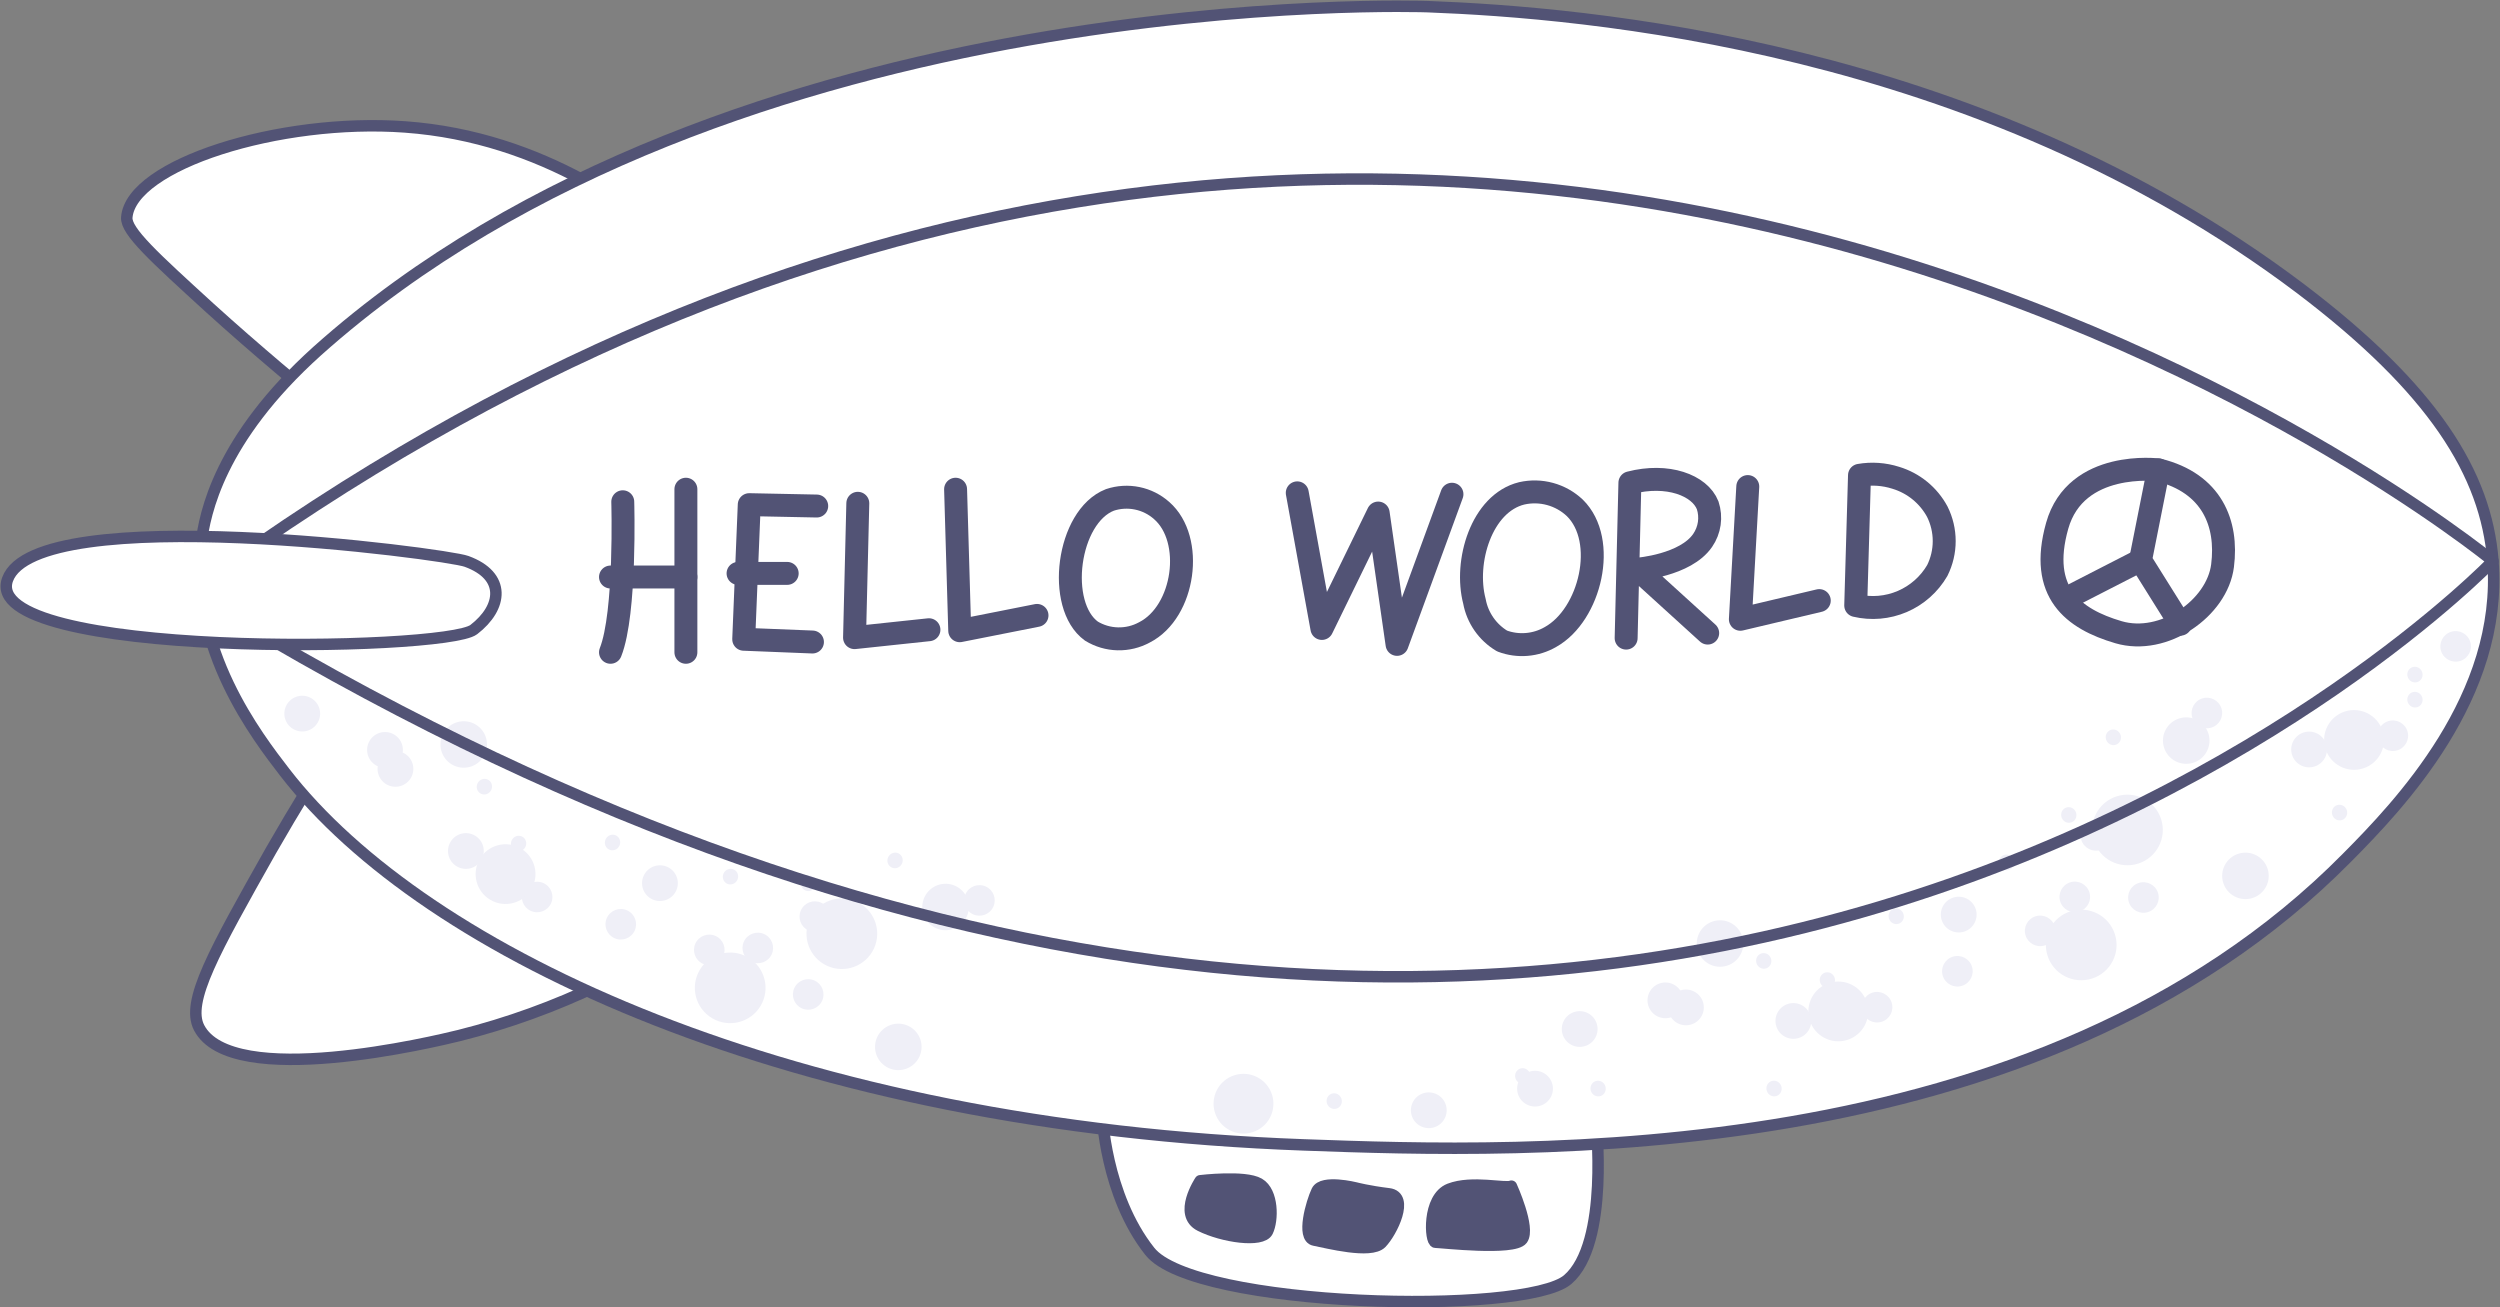 <svg width="218" height="114" viewBox="0 0 218 114" fill="none" xmlns="http://www.w3.org/2000/svg">
<rect x="0" y="0" width="218" height="114" fill="#808080" stroke="none"/>
<g clip-path="url(#clip0_2786_2)">
<path d="M60.225 22.434C56.16 18.704 47.46 11.944 35.318 11.069C24.36 10.271 11.429 14.351 11.056 18.956C10.958 20.159 13.424 22.401 18.3 26.853C22.365 30.539 26.409 33.887 29.335 36.315L60.225 22.434Z" fill="white" stroke="#525375" stroke-linecap="round" stroke-linejoin="round"/>
<path d="M96.102 97.09C96.102 97.09 96.354 104.189 100.266 109.122C104.178 114.055 133.009 114.733 136.701 111.583C140.394 108.433 139.156 97.626 139.156 97.626L96.102 97.09Z" fill="white" stroke="#525375" stroke-linecap="round" stroke-linejoin="round"/>
<path d="M104.661 102.963C104.661 102.963 102.699 105.895 104.661 106.879C106.622 107.864 110.042 108.356 110.524 107.382C111.006 106.409 111.028 103.937 109.79 103.215C108.552 102.493 104.661 102.963 104.661 102.963Z" fill="#525375" stroke="#525375" stroke-linecap="round" stroke-linejoin="round"/>
<path d="M118.205 103.587C118.205 103.587 115.311 102.865 114.84 103.85C114.369 104.834 113.481 107.919 114.61 108.137C115.739 108.356 119.53 109.341 120.451 108.389C121.371 107.437 122.906 104.32 121.109 104.101C119.312 103.882 118.205 103.587 118.205 103.587Z" fill="#525375" stroke="#525375" stroke-linecap="round" stroke-linejoin="round"/>
<path d="M131.793 103.434C131.289 103.686 128.352 102.931 126.402 103.685C124.451 104.44 124.703 108.324 125.174 108.324C125.645 108.324 132.011 109.056 132.735 108.072C133.458 107.087 131.793 103.434 131.793 103.434Z" fill="#525375" stroke="#525375" stroke-linecap="round" stroke-linejoin="round"/>
<path d="M63.437 79.03C56.492 84.335 48.533 88.169 40.051 90.296C37.969 90.81 20.195 95.098 17.357 89.607C16.196 87.332 18.684 82.946 23.626 74.173C25.818 70.356 27.757 67.227 29.214 65.018L63.437 79.03Z" fill="white" stroke="#525375" stroke-linecap="round" stroke-linejoin="round"/>
<path d="M27.669 30.605C63.754 -1.652 124.484 0.58 124.484 0.58C138.028 1.094 172.381 3.861 200.62 25.18C212.159 33.931 216.783 41.282 217.386 48.917C218.295 60.719 209.222 70.191 204.652 74.796C177.641 102.142 132.8 100.535 113.7 99.835C69.265 98.227 37.093 83.23 24.831 67.347C22.431 64.23 16.535 56.617 17.543 47.342C17.861 44.815 19.088 38.328 27.669 30.605Z" fill="white" stroke="#525375" stroke-linecap="round" stroke-linejoin="round"/>
<path d="M38.593 64.072C39.062 63.055 40.267 62.61 41.285 63.077C42.304 63.545 42.749 64.748 42.28 65.764C41.812 66.781 40.606 67.227 39.588 66.759C38.57 66.292 38.125 65.089 38.593 64.072Z" fill="#EFEFF7"/>
<path d="M80.609 78.244C81.078 77.227 82.283 76.782 83.301 77.249C84.319 77.717 84.764 78.92 84.296 79.936C83.827 80.953 82.622 81.398 81.604 80.931C80.585 80.464 80.14 79.26 80.609 78.244Z" fill="#EFEFF7"/>
<path d="M76.489 90.443C76.957 89.426 78.163 88.981 79.181 89.448C80.199 89.916 80.644 91.119 80.176 92.136C79.707 93.152 78.502 93.598 77.484 93.13C76.465 92.663 76.02 91.46 76.489 90.443Z" fill="#EFEFF7"/>
<path d="M55.344 81.153C55.652 80.484 55.359 79.693 54.69 79.386C54.021 79.079 53.228 79.371 52.92 80.04C52.612 80.708 52.905 81.499 53.574 81.806C54.243 82.114 55.036 81.821 55.344 81.153Z" fill="#EFEFF7"/>
<path d="M63.061 83.387C63.369 82.719 63.076 81.927 62.407 81.62C61.737 81.313 60.945 81.606 60.637 82.274C60.329 82.942 60.621 83.734 61.291 84.041C61.96 84.348 62.753 84.055 63.061 83.387Z" fill="#EFEFF7"/>
<path d="M42.842 68.875C43 68.531 42.858 68.129 42.525 67.976C42.192 67.823 41.793 67.977 41.635 68.321C41.476 68.665 41.618 69.067 41.951 69.22C42.285 69.374 42.683 69.219 42.842 68.875Z" fill="#EFEFF7"/>
<path d="M78.653 75.307C78.811 74.963 78.669 74.56 78.336 74.407C78.003 74.254 77.604 74.409 77.446 74.753C77.287 75.096 77.429 75.499 77.762 75.652C78.096 75.805 78.494 75.65 78.653 75.307Z" fill="#EFEFF7"/>
<path d="M71.106 77.299C71.265 76.955 71.123 76.553 70.79 76.4C70.456 76.246 70.058 76.401 69.899 76.745C69.741 77.089 69.882 77.491 70.216 77.644C70.549 77.797 70.948 77.643 71.106 77.299Z" fill="#EFEFF7"/>
<path d="M64.301 76.719C64.46 76.375 64.318 75.972 63.985 75.82C63.651 75.666 63.253 75.821 63.094 76.165C62.936 76.508 63.078 76.911 63.411 77.064C63.744 77.217 64.143 77.063 64.301 76.719Z" fill="#EFEFF7"/>
<path d="M54.016 73.742C54.174 73.399 54.032 72.996 53.699 72.843C53.366 72.69 52.967 72.844 52.809 73.188C52.65 73.532 52.792 73.935 53.125 74.088C53.459 74.241 53.857 74.086 54.016 73.742Z" fill="#EFEFF7"/>
<path d="M45.823 73.838C45.982 73.494 45.84 73.092 45.507 72.939C45.173 72.786 44.775 72.94 44.616 73.284C44.458 73.628 44.599 74.03 44.933 74.183C45.266 74.336 45.665 74.182 45.823 73.838Z" fill="#EFEFF7"/>
<path d="M48.05 78.774C48.358 78.105 48.065 77.314 47.396 77.007C46.726 76.7 45.934 76.992 45.626 77.661C45.318 78.329 45.611 79.12 46.28 79.427C46.949 79.735 47.742 79.442 48.05 78.774Z" fill="#EFEFF7"/>
<path d="M72.267 80.485C72.575 79.816 72.282 79.025 71.613 78.718C70.943 78.41 70.151 78.703 69.843 79.372C69.535 80.04 69.828 80.831 70.497 81.138C71.166 81.446 71.959 81.153 72.267 80.485Z" fill="#EFEFF7"/>
<path d="M67.292 83.219C67.6 82.55 67.307 81.76 66.638 81.452C65.968 81.145 65.176 81.438 64.868 82.106C64.56 82.775 64.852 83.566 65.522 83.873C66.191 84.18 66.984 83.887 67.292 83.219Z" fill="#EFEFF7"/>
<path d="M71.687 87.274C71.995 86.605 71.703 85.814 71.033 85.507C70.364 85.2 69.571 85.492 69.263 86.161C68.955 86.829 69.248 87.62 69.917 87.927C70.587 88.235 71.379 87.942 71.687 87.274Z" fill="#EFEFF7"/>
<path d="M86.618 79.072C86.926 78.404 86.633 77.613 85.964 77.306C85.295 76.998 84.502 77.291 84.194 77.96C83.886 78.628 84.179 79.419 84.848 79.726C85.518 80.034 86.31 79.741 86.618 79.072Z" fill="#EFEFF7"/>
<path d="M66.474 87.427C67.186 85.882 66.509 84.055 64.963 83.344C63.416 82.634 61.585 83.311 60.873 84.856C60.16 86.4 60.837 88.228 62.384 88.938C63.931 89.648 65.762 88.972 66.474 87.427Z" fill="#EFEFF7"/>
<path d="M76.211 82.706C76.923 81.162 76.246 79.334 74.699 78.624C73.153 77.914 71.322 78.59 70.609 80.135C69.897 81.68 70.574 83.507 72.121 84.217C73.667 84.927 75.499 84.251 76.211 82.706Z" fill="#EFEFF7"/>
<path d="M46.455 77.311C47.057 76.004 46.485 74.457 45.176 73.856C43.867 73.255 42.317 73.828 41.714 75.135C41.112 76.442 41.684 77.989 42.993 78.59C44.302 79.191 45.852 78.619 46.455 77.311Z" fill="#EFEFF7"/>
<path d="M34.989 66.042C35.35 65.26 35.007 64.335 34.224 63.976C33.441 63.616 32.515 63.959 32.154 64.741C31.794 65.522 32.136 66.448 32.919 66.807C33.702 67.166 34.629 66.824 34.989 66.042Z" fill="#EFEFF7"/>
<path d="M42.043 74.859C42.403 74.077 42.061 73.152 41.278 72.792C40.495 72.433 39.568 72.775 39.208 73.557C38.847 74.339 39.19 75.264 39.973 75.623C40.756 75.983 41.682 75.641 42.043 74.859Z" fill="#EFEFF7"/>
<path d="M35.901 67.698C36.262 66.917 35.919 65.992 35.136 65.632C34.354 65.273 33.427 65.615 33.066 66.397C32.706 67.179 33.048 68.104 33.831 68.463C34.614 68.823 35.541 68.48 35.901 67.698Z" fill="#EFEFF7"/>
<path d="M58.964 77.663C59.324 76.882 58.982 75.956 58.199 75.597C57.416 75.237 56.489 75.58 56.129 76.362C55.769 77.144 56.111 78.069 56.894 78.428C57.677 78.788 58.603 78.445 58.964 77.663Z" fill="#EFEFF7"/>
<path d="M27.773 62.878C28.133 62.096 27.791 61.171 27.008 60.812C26.225 60.452 25.298 60.795 24.938 61.577C24.577 62.358 24.92 63.284 25.703 63.643C26.485 64.002 27.412 63.66 27.773 62.878Z" fill="#EFEFF7"/>
<path d="M148.052 82.885C147.714 81.818 148.307 80.68 149.376 80.343C150.444 80.006 151.584 80.598 151.922 81.665C152.26 82.733 151.667 83.871 150.599 84.207C149.53 84.544 148.39 83.952 148.052 82.885Z" fill="#EFEFF7"/>
<path d="M188.704 65.19C188.367 64.123 188.959 62.984 190.028 62.648C191.097 62.311 192.237 62.903 192.575 63.97C192.912 65.037 192.32 66.175 191.251 66.512C190.182 66.849 189.042 66.257 188.704 65.19Z" fill="#EFEFF7"/>
<path d="M193.868 76.987C193.531 75.919 194.123 74.781 195.192 74.445C196.261 74.108 197.401 74.7 197.738 75.767C198.076 76.834 197.483 77.972 196.415 78.309C195.346 78.646 194.206 78.054 193.868 76.987Z" fill="#EFEFF7"/>
<path d="M171.956 84.293C171.734 83.591 170.984 83.202 170.282 83.424C169.579 83.645 169.189 84.393 169.411 85.095C169.633 85.796 170.383 86.186 171.086 85.964C171.788 85.743 172.178 84.995 171.956 84.293Z" fill="#EFEFF7"/>
<path d="M179.174 80.772C178.952 80.07 178.203 79.681 177.5 79.902C176.797 80.124 176.408 80.872 176.63 81.573C176.852 82.275 177.601 82.664 178.304 82.443C179.007 82.221 179.396 81.473 179.174 80.772Z" fill="#EFEFF7"/>
<path d="M154.432 83.592C154.318 83.231 153.942 83.028 153.592 83.138C153.242 83.249 153.051 83.631 153.165 83.991C153.279 84.352 153.655 84.555 154.005 84.445C154.355 84.335 154.546 83.953 154.432 83.592Z" fill="#EFEFF7"/>
<path d="M133.415 93.629C133.301 93.268 132.924 93.065 132.575 93.176C132.225 93.286 132.034 93.668 132.148 94.028C132.262 94.389 132.638 94.592 132.988 94.482C133.338 94.372 133.529 93.99 133.415 93.629Z" fill="#EFEFF7"/>
<path d="M184.918 64.094C184.804 63.733 184.427 63.53 184.078 63.64C183.728 63.751 183.537 64.132 183.651 64.493C183.765 64.854 184.141 65.057 184.491 64.947C184.841 64.837 185.032 64.455 184.918 64.094Z" fill="#EFEFF7"/>
<path d="M211.217 58.625C211.103 58.264 210.727 58.061 210.377 58.172C210.027 58.282 209.836 58.664 209.95 59.025C210.064 59.385 210.44 59.588 210.79 59.478C211.14 59.368 211.331 58.986 211.217 58.625Z" fill="#EFEFF7"/>
<path d="M204.642 70.656C204.528 70.296 204.152 70.093 203.802 70.203C203.452 70.313 203.261 70.695 203.375 71.056C203.489 71.416 203.866 71.62 204.216 71.509C204.565 71.399 204.757 71.017 204.642 70.656Z" fill="#EFEFF7"/>
<path d="M181.032 70.865C180.918 70.505 180.542 70.302 180.192 70.412C179.842 70.522 179.651 70.904 179.765 71.265C179.88 71.626 180.256 71.829 180.606 71.718C180.956 71.608 181.147 71.226 181.032 70.865Z" fill="#EFEFF7"/>
<path d="M211.217 60.813C211.103 60.452 210.727 60.249 210.377 60.359C210.027 60.469 209.836 60.851 209.95 61.212C210.064 61.573 210.44 61.776 210.79 61.666C211.14 61.555 211.331 61.173 211.217 60.813Z" fill="#EFEFF7"/>
<path d="M175.604 75.002C175.49 74.641 175.113 74.438 174.764 74.549C174.414 74.659 174.223 75.041 174.337 75.401C174.451 75.762 174.827 75.965 175.177 75.855C175.527 75.745 175.718 75.363 175.604 75.002Z" fill="#EFEFF7"/>
<path d="M165.984 79.7C165.869 79.339 165.493 79.136 165.143 79.246C164.794 79.356 164.602 79.738 164.717 80.099C164.831 80.46 165.207 80.663 165.557 80.552C165.907 80.442 166.098 80.06 165.984 79.7Z" fill="#EFEFF7"/>
<path d="M139.99 94.723C139.875 94.362 139.499 94.159 139.149 94.269C138.799 94.38 138.608 94.761 138.722 95.122C138.837 95.483 139.213 95.686 139.563 95.576C139.913 95.466 140.104 95.084 139.99 94.723Z" fill="#EFEFF7"/>
<path d="M155.331 94.721C155.217 94.36 154.841 94.157 154.491 94.267C154.141 94.378 153.95 94.76 154.064 95.12C154.178 95.481 154.554 95.684 154.904 95.574C155.254 95.464 155.445 95.082 155.331 94.721Z" fill="#EFEFF7"/>
<path d="M116.978 95.817C116.864 95.456 116.487 95.253 116.138 95.363C115.788 95.473 115.597 95.855 115.711 96.216C115.825 96.577 116.201 96.78 116.551 96.669C116.901 96.559 117.092 96.177 116.978 95.817Z" fill="#EFEFF7"/>
<path d="M159.981 85.266C159.867 84.905 159.491 84.702 159.141 84.812C158.791 84.923 158.6 85.304 158.714 85.665C158.829 86.026 159.205 86.229 159.555 86.119C159.905 86.008 160.096 85.627 159.981 85.266Z" fill="#EFEFF7"/>
<path d="M164.953 87.428C164.731 86.726 163.982 86.337 163.279 86.558C162.577 86.78 162.187 87.528 162.409 88.23C162.631 88.931 163.381 89.32 164.083 89.099C164.786 88.878 165.175 88.129 164.953 87.428Z" fill="#EFEFF7"/>
<path d="M209.926 63.754C209.704 63.052 208.955 62.663 208.252 62.885C207.549 63.106 207.16 63.854 207.382 64.556C207.604 65.257 208.353 65.647 209.056 65.425C209.759 65.204 210.148 64.456 209.926 63.754Z" fill="#EFEFF7"/>
<path d="M184.036 72.445C183.814 71.744 183.065 71.355 182.362 71.576C181.66 71.797 181.27 72.546 181.492 73.247C181.714 73.949 182.464 74.338 183.166 74.117C183.869 73.895 184.259 73.147 184.036 72.445Z" fill="#EFEFF7"/>
<path d="M182.194 77.809C181.972 77.107 181.223 76.718 180.52 76.939C179.818 77.161 179.428 77.909 179.65 78.611C179.872 79.312 180.622 79.701 181.324 79.48C182.027 79.259 182.416 78.51 182.194 77.809Z" fill="#EFEFF7"/>
<path d="M188.179 77.862C187.957 77.16 187.207 76.771 186.504 76.992C185.802 77.213 185.412 77.962 185.634 78.663C185.856 79.365 186.606 79.754 187.308 79.533C188.011 79.311 188.401 78.563 188.179 77.862Z" fill="#EFEFF7"/>
<path d="M193.712 61.772C193.49 61.07 192.74 60.681 192.038 60.902C191.335 61.124 190.946 61.872 191.168 62.573C191.39 63.275 192.139 63.664 192.842 63.443C193.544 63.221 193.934 62.473 193.712 61.772Z" fill="#EFEFF7"/>
<path d="M215.405 55.963C215.183 55.261 214.434 54.872 213.731 55.094C213.028 55.315 212.639 56.063 212.861 56.765C213.083 57.466 213.832 57.856 214.535 57.634C215.238 57.413 215.627 56.665 215.405 55.963Z" fill="#EFEFF7"/>
<path d="M184.422 81.473C183.909 79.852 182.177 78.953 180.553 79.464C178.929 79.976 178.029 81.705 178.542 83.326C179.055 84.948 180.787 85.847 182.411 85.335C184.035 84.824 184.935 83.095 184.422 81.473Z" fill="#EFEFF7"/>
<path d="M188.454 71.446C187.941 69.825 186.208 68.925 184.585 69.437C182.961 69.949 182.061 71.678 182.574 73.299C183.087 74.92 184.819 75.82 186.443 75.308C188.066 74.796 188.967 73.067 188.454 71.446Z" fill="#EFEFF7"/>
<path d="M162.787 87.412C162.353 86.04 160.887 85.279 159.513 85.712C158.139 86.145 157.377 87.609 157.811 88.981C158.246 90.353 159.712 91.114 161.086 90.681C162.46 90.248 163.222 88.785 162.787 87.412Z" fill="#EFEFF7"/>
<path d="M110.92 95.459C110.486 94.087 109.02 93.326 107.646 93.759C106.272 94.192 105.51 95.655 105.945 97.027C106.379 98.4 107.845 99.161 109.219 98.728C110.593 98.295 111.355 96.832 110.92 95.459Z" fill="#EFEFF7"/>
<path d="M207.76 63.739C207.326 62.367 205.86 61.605 204.486 62.038C203.112 62.471 202.35 63.935 202.784 65.307C203.219 66.679 204.684 67.44 206.059 67.007C207.433 66.574 208.195 65.111 207.76 63.739Z" fill="#EFEFF7"/>
<path d="M146.711 86.762C146.451 85.941 145.574 85.486 144.753 85.745C143.931 86.004 143.475 86.879 143.735 87.7C143.995 88.52 144.871 88.976 145.693 88.717C146.515 88.458 146.971 87.583 146.711 86.762Z" fill="#EFEFF7"/>
<path d="M157.87 88.559C157.61 87.738 156.733 87.283 155.911 87.542C155.09 87.801 154.634 88.676 154.894 89.497C155.153 90.317 156.03 90.772 156.852 90.513C157.674 90.255 158.129 89.379 157.87 88.559Z" fill="#EFEFF7"/>
<path d="M202.842 64.885C202.583 64.064 201.706 63.609 200.884 63.868C200.062 64.127 199.607 65.002 199.866 65.823C200.126 66.643 201.003 67.099 201.824 66.84C202.646 66.581 203.102 65.706 202.842 64.885Z" fill="#EFEFF7"/>
<path d="M148.501 87.377C148.241 86.557 147.365 86.101 146.543 86.36C145.721 86.619 145.265 87.494 145.525 88.315C145.785 89.136 146.662 89.591 147.483 89.332C148.305 89.073 148.761 88.198 148.501 87.377Z" fill="#EFEFF7"/>
<path d="M135.343 94.461C135.083 93.641 134.207 93.185 133.385 93.444C132.563 93.703 132.107 94.578 132.367 95.399C132.627 96.22 133.503 96.675 134.325 96.416C135.147 96.157 135.603 95.282 135.343 94.461Z" fill="#EFEFF7"/>
<path d="M172.288 79.284C172.028 78.463 171.151 78.008 170.33 78.267C169.508 78.525 169.052 79.401 169.312 80.221C169.571 81.042 170.448 81.497 171.27 81.238C172.092 80.979 172.547 80.104 172.288 79.284Z" fill="#EFEFF7"/>
<path d="M139.237 89.262C138.977 88.441 138.1 87.986 137.279 88.245C136.457 88.504 136.001 89.379 136.261 90.2C136.52 91.02 137.397 91.476 138.219 91.217C139.041 90.958 139.496 90.083 139.237 89.262Z" fill="#EFEFF7"/>
<path d="M126.079 96.346C125.819 95.525 124.942 95.07 124.12 95.329C123.299 95.588 122.843 96.463 123.103 97.284C123.362 98.104 124.239 98.56 125.061 98.301C125.883 98.042 126.338 97.166 126.079 96.346Z" fill="#EFEFF7"/>
<path d="M17.566 50.952C124.604 -27.356 217.386 48.918 217.386 48.918C217.386 48.918 141.338 128.221 17.741 52.265" stroke="#525375" stroke-linecap="round" stroke-linejoin="round"/>
<path d="M40.676 48.95C38.912 48.283 3.178 43.579 0.658 50.525C-1.862 57.471 38.792 56.837 41.312 54.901C43.833 52.965 44.15 50.208 40.676 48.95Z" fill="white" stroke="#525375" stroke-linecap="round" stroke-linejoin="round"/>
<path d="M54.305 43.754C54.305 43.754 54.596 53.464 53.235 56.88" stroke="#525375" stroke-width="2" stroke-linecap="round" stroke-linejoin="round"/>
<path d="M59.81 50.316H53.235" stroke="#525375" stroke-width="2" stroke-linecap="round" stroke-linejoin="round"/>
<path d="M59.81 42.66C59.81 42.66 59.81 53.576 59.81 56.88" stroke="#525375" stroke-width="2" stroke-linecap="round" stroke-linejoin="round"/>
<path d="M70.846 55.983L64.852 55.743L65.334 44.006L71.218 44.126" stroke="#525375" stroke-width="2" stroke-linecap="round" stroke-linejoin="round"/>
<path d="M68.643 50H64.358" stroke="#525375" stroke-width="2" stroke-linecap="round" stroke-linejoin="round"/>
<path d="M74.801 43.887L74.516 55.602L81.004 54.913" stroke="#525375" stroke-width="2" stroke-linecap="round" stroke-linejoin="round"/>
<path d="M83.327 42.66L83.688 54.999L90.427 53.664" stroke="#525375" stroke-width="2" stroke-linecap="round" stroke-linejoin="round"/>
<path d="M96.783 43.592C93.068 45.047 92.082 52.792 95.172 55.034C95.866 55.456 96.658 55.688 97.47 55.707C98.282 55.726 99.084 55.532 99.796 55.143C103.314 53.349 104.18 47.038 101.298 44.522C100.694 43.984 99.959 43.615 99.166 43.452C98.373 43.289 97.551 43.337 96.783 43.592Z" stroke="#525375" stroke-width="2" stroke-linecap="round" stroke-linejoin="round"/>
<path d="M113.121 42.977L115.269 54.801L120.178 44.738L121.822 56.19L126.611 43.097" stroke="#525375" stroke-width="2" stroke-linecap="round" stroke-linejoin="round"/>
<path d="M132.692 43.021C129.186 43.885 127.663 48.982 128.572 52.439C128.704 53.153 128.988 53.831 129.404 54.427C129.82 55.023 130.358 55.524 130.983 55.896C131.668 56.154 132.402 56.256 133.132 56.195C133.862 56.135 134.569 55.913 135.202 55.546C138.686 53.61 140.221 47.134 137.328 44.29C136.72 43.714 135.978 43.297 135.17 43.076C134.361 42.854 133.51 42.836 132.692 43.021V43.021Z" stroke="#525375" stroke-width="2" stroke-linecap="round" stroke-linejoin="round"/>
<path d="M141.799 55.643L142.127 42.101C145.415 41.248 148.221 42.309 148.911 44.07C149.078 44.578 149.125 45.118 149.049 45.647C148.973 46.176 148.775 46.681 148.472 47.122C146.971 49.309 142.84 49.626 142.785 49.637L148.911 55.205" stroke="#525375" stroke-width="2" stroke-linecap="round" stroke-linejoin="round"/>
<path d="M152.406 42.428L151.76 54.001L158.641 52.371" stroke="#525375" stroke-width="2" stroke-linecap="round" stroke-linejoin="round"/>
<path d="M162.148 41.446L161.819 52.8C163.175 53.121 164.6 52.998 165.881 52.449C167.162 51.899 168.231 50.952 168.931 49.748C169.328 48.951 169.535 48.073 169.535 47.183C169.535 46.293 169.328 45.414 168.931 44.618C168.164 43.195 166.864 42.133 165.315 41.664C164.292 41.337 163.206 41.262 162.148 41.446V41.446Z" stroke="#525375" stroke-width="2" stroke-linecap="round" stroke-linejoin="round"/>
<path d="M188.218 40.975C188.218 40.975 181.018 40.045 179.385 45.853C177.752 51.661 180.787 53.969 184.732 55.129C188.677 56.288 193.335 53.04 193.806 49.332C194.277 45.624 192.875 42.134 188.218 40.975Z" stroke="#525375" stroke-width="2" stroke-linecap="round" stroke-linejoin="round"/>
<path d="M190.135 54.429L186.65 48.861L188.217 40.975" stroke="#525375" stroke-width="2" stroke-linecap="round" stroke-linejoin="round"/>
<path d="M180.207 52.165L186.65 48.861" stroke="#525375" stroke-width="2" stroke-linecap="round" stroke-linejoin="round"/>
</g>
<defs>
<clipPath id="clip0_2786_2">
<rect width="218" height="114" fill="white" transform="matrix(-1 0 0 1 218 0)"/>
</clipPath>
</defs>
</svg>

